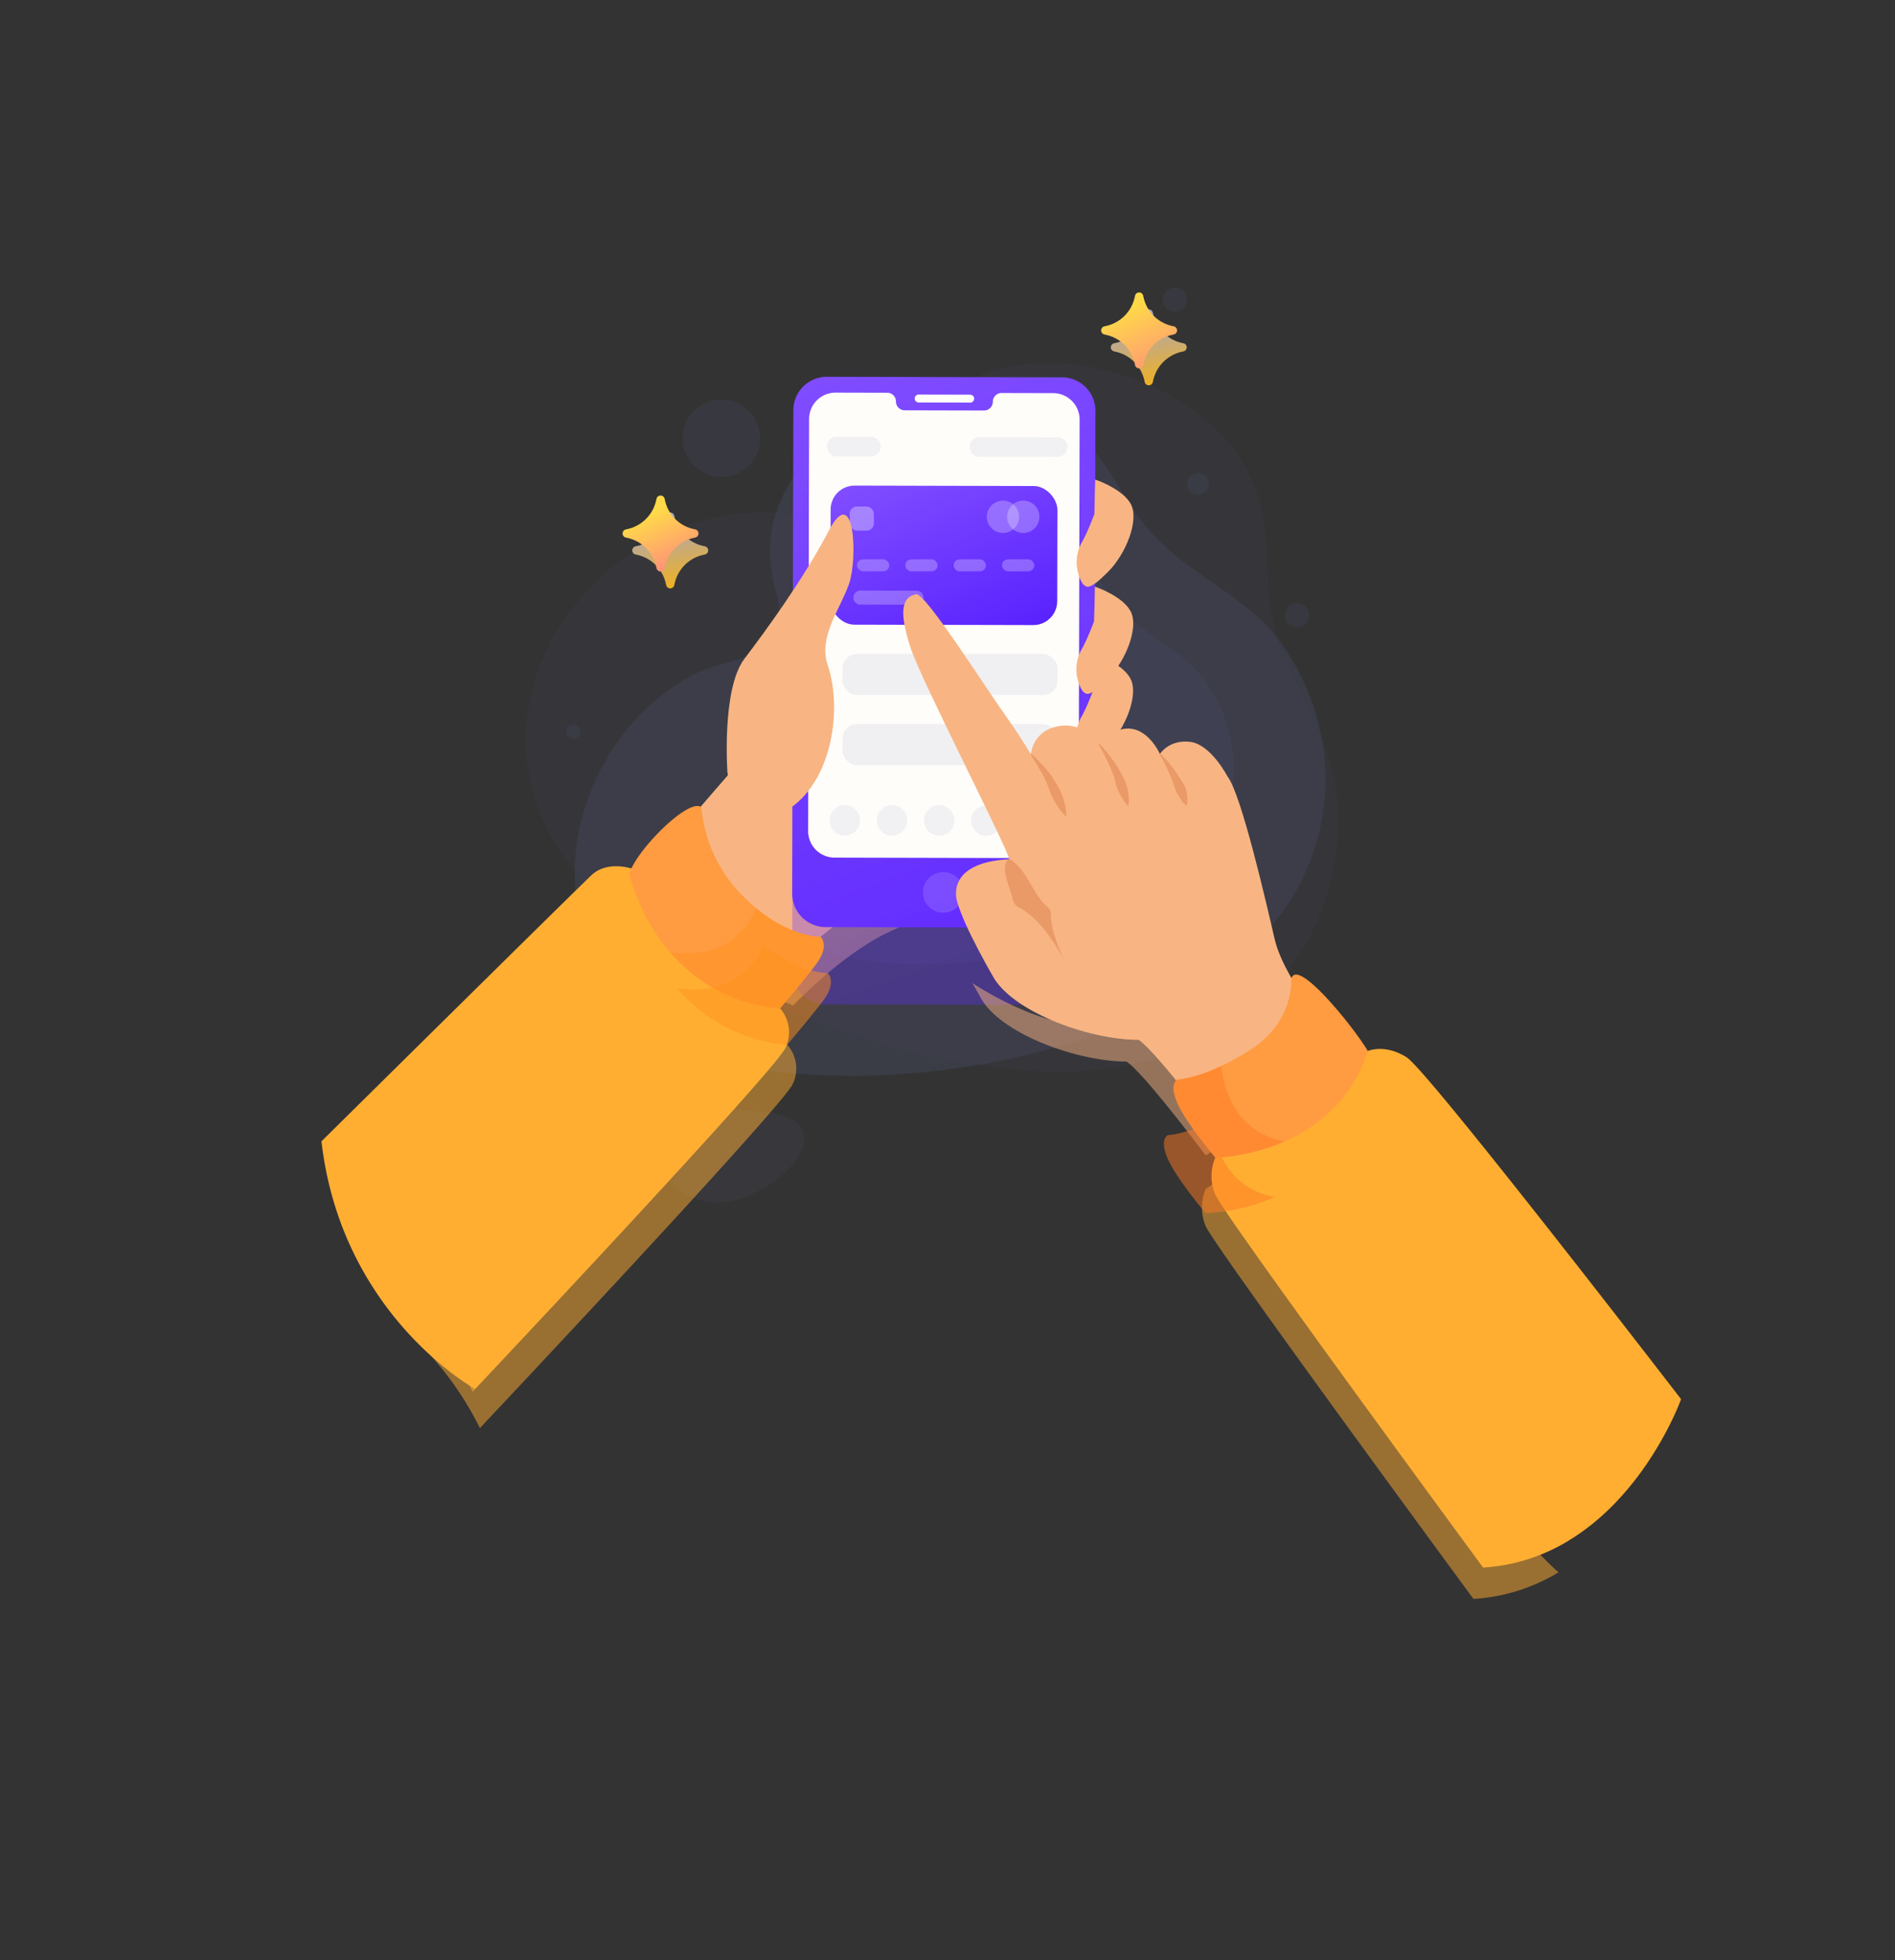 <svg xmlns="http://www.w3.org/2000/svg" xmlns:xlink="http://www.w3.org/1999/xlink" width="784.051" height="810.827" viewBox="0 0 784.051 810.827">
  <rect x="0" y="0" width="784.051" height="810.827" fill="#333333" stroke="none"/>
  <defs>
    <linearGradient id="linear-gradient" x1="0.572" y1="-0.057" x2="0.07" y2="2.227" gradientUnits="objectBoundingBox">
      <stop offset="0" stop-color="#824eff"/>
      <stop offset="1" stop-color="#3a00ff"/>
    </linearGradient>
    <linearGradient id="linear-gradient-3" x1="0.212" y1="-0.128" x2="1.536" y2="1.849" xlink:href="#linear-gradient"/>
    <linearGradient id="linear-gradient-4" x1="0.568" y1="-0.326" x2="0.858" y2="1.131" gradientUnits="objectBoundingBox">
      <stop offset="0" stop-color="#8ba2ff"/>
      <stop offset="1" stop-color="#ffb300"/>
    </linearGradient>
    <linearGradient id="linear-gradient-6" x1="1.527" y1="2.819" x2="0.285" y2="0.24" gradientUnits="objectBoundingBox">
      <stop offset="0" stop-color="#f0d"/>
      <stop offset="1" stop-color="#ffda48"/>
    </linearGradient>
    <linearGradient id="linear-gradient-7" x1="1.463" y1="2.245" x2="0.5" y2="0.176" xlink:href="#linear-gradient-6"/>
  </defs>
  <g id="Grupo_2035" data-name="Grupo 2035" transform="translate(197.563 -81.509)">
    <g id="Grupo_1792" data-name="Grupo 1792" transform="translate(-2981.719 489.409) rotate(-17)" opacity="0.2">
      <g id="Grupo_1776" data-name="Grupo 1776" transform="translate(2896.827 690.728)" opacity="0.18">
        <g id="Grupo_1775" data-name="Grupo 1775" transform="translate(0 0)">
          <g id="Grupo_1774" data-name="Grupo 1774">
            <g id="Grupo_1773" data-name="Grupo 1773">
              <path id="Trazado_6423" data-name="Trazado 6423" d="M3192.373,957.241c14-16.784,23.685-40.035,23.4-62.161-.292-22.953-8.555-44.214-4.615-67.76,2.252-13.463,7.488-26.424,8.267-40.052,3.684-64.394-98.578-120.27-140.093-60.042-2.845,4.129-5.208,8.7-8.961,12.024A20.482,20.482,0,0,1,3052.9,743.9c-9.863-2.052-18.138-9.785-27.7-13.143a92.838,92.838,0,0,0-26.9-5.114,104.174,104.174,0,0,0-52.66,12.152c-32.108,17-52.959,50.516-48.111,87.339,2.87,21.791,14.921,41.3,28.583,58.514,26.129,32.932,59.137,60.184,95.644,81.029,29.5,16.842,62.469,29.794,96.419,28.683A100.579,100.579,0,0,0,3192.373,957.241Z" transform="translate(-2896.827 -701.463)" fill="#8191fb"/>
            </g>
          </g>
        </g>
      </g>
      <g id="Grupo_1780" data-name="Grupo 1780" transform="translate(2899.69 693.405)" opacity="0.47">
        <g id="Grupo_1779" data-name="Grupo 1779" transform="translate(0 0)">
          <g id="Grupo_1778" data-name="Grupo 1778">
            <g id="Grupo_1777" data-name="Grupo 1777">
              <path id="Trazado_6424" data-name="Trazado 6424" d="M3215.638,893.736c3.684-20.025.911-43.328-9.439-61.157-10.736-18.5-27.168-31.972-34.741-52.884-4.33-11.957-6.01-24.871-11.61-36.289-26.465-53.948-135.022-52.521-141.166,15.351-.421,4.653-.249,9.443-1.774,13.858a19.082,19.082,0,0,1-12.053,11.762c-8.944,2.846-19.2.355-28.5,2a86.483,86.483,0,0,0-24.175,8.156A97.049,97.049,0,0,0,2915,828.49c-18.283,28.486-19.876,65.224.9,92.892,12.3,16.374,31,26.691,49.964,34.417,36.271,14.777,75.526,21.8,114.691,22.015,31.645.176,64.33-4.393,91.375-20.825A93.7,93.7,0,0,0,3215.638,893.736Z" transform="translate(-2900.804 -705.183)" fill="#8191fb"/>
            </g>
          </g>
        </g>
      </g>
      <g id="Grupo_1781" data-name="Grupo 1781" transform="translate(2902.648 944.467)" opacity="0.22">
        <path id="Trazado_6425" data-name="Trazado 6425" d="M2905.023,1072.775c-1.28,11.844,8.909,22.659,22.76,24.156s35.739-5.85,37.019-17.694-20.349-14.828-31.858-21.86C2916.893,1047.569,2906.3,1060.931,2905.023,1072.775Z" transform="translate(-2904.915 -1053.977)" fill="#8191fb"/>
      </g>
      <g id="Grupo_1785" data-name="Grupo 1785" transform="translate(2972.05 747.112)" opacity="0.47">
        <g id="Grupo_1784" data-name="Grupo 1784">
          <g id="Grupo_1783" data-name="Grupo 1783">
            <g id="Grupo_1782" data-name="Grupo 1782">
              <path id="Trazado_6426" data-name="Trazado 6426" d="M3207.853,903.481c2.417-13.136.6-28.422-6.191-40.117-7.043-12.133-17.822-20.973-22.789-34.69-2.841-7.844-3.943-16.315-7.616-23.8-17.361-35.388-88.571-34.453-92.6,10.069-.276,3.052-.163,6.194-1.164,9.091a12.517,12.517,0,0,1-7.907,7.716c-5.867,1.866-12.592.232-18.692,1.314a56.765,56.765,0,0,0-15.859,5.35,63.668,63.668,0,0,0-24.389,22.271c-11.993,18.686-13.037,42.785.593,60.935,8.066,10.74,20.335,17.508,32.775,22.576,23.792,9.693,49.542,14.3,75.233,14.441,20.758.116,42.2-2.882,59.939-13.66A61.465,61.465,0,0,0,3207.853,903.481Z" transform="translate(-3001.332 -779.795)" fill="#8191fb"/>
            </g>
          </g>
        </g>
      </g>
      <g id="Grupo_1786" data-name="Grupo 1786" transform="translate(3192.717 755.692)" opacity="0.31">
        <path id="Trazado_6427" data-name="Trazado 6427" d="M3316.8,797.442a4.529,4.529,0,1,1-3.171-5.564A4.529,4.529,0,0,1,3316.8,797.442Z" transform="translate(-3307.901 -791.716)" fill="#8191fb"/>
      </g>
      <g id="Grupo_1787" data-name="Grupo 1787" transform="translate(2992.761 663.152)" opacity="0.31">
        <circle id="Elipse_169" data-name="Elipse 169" cx="16.013" cy="16.013" r="16.013" transform="matrix(0.438, -0.899, 0.899, 0.438, 0, 28.782)" fill="#8191fb"/>
      </g>
      <g id="Grupo_1788" data-name="Grupo 1788" transform="translate(3215.598 819.205)" opacity="0.31">
        <path id="Trazado_6428" data-name="Trazado 6428" d="M3349.562,885.785a4.974,4.974,0,1,1-4.043-5.756A4.974,4.974,0,0,1,3349.562,885.785Z" transform="translate(-3339.688 -879.954)" fill="#8191fb"/>
      </g>
      <g id="Grupo_1789" data-name="Grupo 1789" transform="translate(3205.371 679.589)" opacity="0.31">
        <path id="Trazado_6429" data-name="Trazado 6429" d="M3335.354,691.82a4.974,4.974,0,1,1-4.043-5.756A4.975,4.975,0,0,1,3335.354,691.82Z" transform="translate(-3325.48 -685.989)" fill="#8191fb"/>
      </g>
      <g id="Grupo_1790" data-name="Grupo 1790" transform="translate(2917.245 779.676)" opacity="0.31">
        <path id="Trazado_6430" data-name="Trazado 6430" d="M2931.066,828.5a2.959,2.959,0,1,1-2.4-3.424A2.958,2.958,0,0,1,2931.066,828.5Z" transform="translate(-2925.193 -825.036)" fill="#8191fb"/>
      </g>
    </g>
    <path id="Trazado_6296" data-name="Trazado 6296" d="M6.051,33.69s93.07-25.7,116.438-30.722,73.125-2.636,82.445-.384S173.984,72.9,161.96,84.638,129.1,107.105,97.841,97.212s-82.686,6.661-82.686,6.661S-11.663,65.818,6.051,33.69Z" transform="translate(41.069 422.445) rotate(-34)" fill="#f8b583"/>
    <path id="Trazado_6297" data-name="Trazado 6297" d="M50.739,0,41.751.961S27.417,23.747,6.924,29.114C-4.847,32.2.473,44.88,7.55,55.553c16.936-3.424,39.954-6.237,57.487-1.494L76.588,37.02,72.171,12.855Z" transform="translate(90.22 440.587) rotate(-34)" fill="#f8b583" opacity="0.5" style="mix-blend-mode: multiply;isolation: isolate"/>
    <path id="Trazado_6436" data-name="Trazado 6436" d="M50.739,0,41.751.961S27.417,23.747,6.924,29.114C-4.847,32.2.473,44.88,7.55,55.553c16.936-3.424,39.954-6.237,57.487-1.494L76.588,37.02,72.171,12.855Z" transform="translate(93.22 455.587) rotate(-34)" fill="#f8b583" opacity="0.5" style="mix-blend-mode: multiply;isolation: isolate"/>
    <path id="Trazado_6298" data-name="Trazado 6298" d="M199.93,89.493a14.9,14.9,0,0,1-7.2,14.721C183.859,109.737,7.328,149.4,7.328,149.4s-28.9-55.947,4.57-120.445c0,0,145.479-27.387,154.248-28.8s15.2,6.978,15.2,6.978S187.908,71.467,199.93,89.493Z" transform="translate(-90.618 536.239) rotate(-34)" fill="#ffae32"/>
    <path id="Trazado_6299" data-name="Trazado 6299" d="M159.215,19.19C148.477,24.387,25.922,49.519,0,54.628a134.477,134.477,0,0,1,2.837,50.481s178.032-40.1,186.905-45.622a14.9,14.9,0,0,0,7.2-14.721c-3.479-5.216-6.5-14.316-9.036-24.6L172.226,0S171.309,13.336,159.215,19.19Z" transform="translate(-63.128 571.647) rotate(-34)" fill="#ffae32" opacity="0.5" style="mix-blend-mode: multiply;isolation: isolate"/>
    <path id="Trazado_6434" data-name="Trazado 6434" d="M159.215,19.19C148.477,24.387,25.922,49.519,0,54.628a134.477,134.477,0,0,1,2.837,50.481s178.032-40.1,186.905-45.622a14.9,14.9,0,0,0,7.2-14.721c-3.479-5.216-6.5-14.316-9.036-24.6L172.226,0S171.309,13.336,159.215,19.19Z" transform="translate(-60.128 586.647) rotate(-34)" fill="#ffae32" opacity="0.5" style="mix-blend-mode: multiply;isolation: isolate"/>
    <path id="Trazado_6300" data-name="Trazado 6300" d="M214.355,57,133.79,2.383a13.824,13.824,0,0,0-19.2,3.685L2.383,171.571a13.825,13.825,0,0,0,3.685,19.2l80.565,54.622a13.824,13.824,0,0,0,19.2-3.686L218.04,76.205A13.824,13.824,0,0,0,214.355,57Z" transform="translate(32.29 310.203) rotate(-34)" fill="url(#linear-gradient)"/>
    <path id="Trazado_6437" data-name="Trazado 6437" d="M214.355,57,133.79,2.383a13.824,13.824,0,0,0-19.2,3.685L2.383,171.571a13.825,13.825,0,0,0,3.685,19.2l80.565,54.622a13.824,13.824,0,0,0,19.2-3.686L218.04,76.205A13.824,13.824,0,0,0,214.355,57Z" transform="translate(32.29 342.203) rotate(-34)" opacity="0.33" fill="url(#linear-gradient)"/>
    <path id="Trazado_6301" data-name="Trazado 6301" d="M187.271,52.421l-17.7-12a3.627,3.627,0,0,0-5.038.967h0a3.627,3.627,0,0,1-5.038.967l-27.16-18.414a3.628,3.628,0,0,1-.967-5.038h0a3.628,3.628,0,0,0-.967-5.038l-17.7-12a10.952,10.952,0,0,0-15.167,2.91L1.87,145.9a10.953,10.953,0,0,0,2.911,15.166l74.56,50.55A10.952,10.952,0,0,0,94.508,208.7L190.181,67.587A10.952,10.952,0,0,0,187.271,52.421Z" transform="translate(53.665 305.381) rotate(-34)" fill="#fffdfa"/>
    <path id="Trazado_6302" data-name="Trazado 6302" d="M20.213,12.255,2.552.282A1.634,1.634,0,1,0,.718,2.987L18.378,14.961a1.634,1.634,0,0,0,1.834-2.705Z" transform="translate(180.249 245.911) rotate(-34)" fill="#fffdfa"/>
    <path id="Trazado_6303" data-name="Trazado 6303" d="M15.348,13.11A8.4,8.4,0,1,1,13.11,1.448,8.4,8.4,0,0,1,15.348,13.11Z" transform="translate(181.042 448.356) rotate(-34)" fill="#fffdfa" opacity="0.14"/>
    <path id="Trazado_6304" data-name="Trazado 6304" d="M18.042,8.641,6.327.7A4.052,4.052,0,1,0,1.778,7.407L13.494,15.35a4.052,4.052,0,1,0,4.548-6.708Z" transform="translate(142.998 265.132) rotate(-34)" fill="#f1f1f3"/>
    <path id="Trazado_6305" data-name="Trazado 6305" d="M33.133,18.872,6.327.7A4.052,4.052,0,0,0,1.779,7.407L28.585,25.581a4.052,4.052,0,0,0,4.548-6.708Z" transform="translate(202.027 265.273) rotate(-34)" fill="#f1f1f3"/>
    <rect id="Rectángulo_2102" data-name="Rectángulo 2102" width="93.828" height="57.515" rx="9.874" transform="translate(146.137 282.341) rotate(0.136)" fill="url(#linear-gradient-3)"/>
    <path id="Trazado_6306" data-name="Trazado 6306" d="M12.215,10.434a6.683,6.683,0,1,1-1.781-9.282A6.682,6.682,0,0,1,12.215,10.434Z" transform="translate(208.143 293.474) rotate(-34)" fill="#fff" opacity="0.26"/>
    <path id="Trazado_6307" data-name="Trazado 6307" d="M12.215,10.434a6.683,6.683,0,1,1-1.781-9.282A6.682,6.682,0,0,1,12.215,10.434Z" transform="translate(216.531 293.474) rotate(-34)" fill="#fff" opacity="0.26"/>
    <path id="Trazado_6308" data-name="Trazado 6308" d="M28.357,0S35.731,9.474,34.9,16.745,21.939,32.567,11.222,34.624.6,34.884.1,33.425.721,23.147,8.546,18.756c4.3-1.935,11.588-7.177,11.588-7.177Z" transform="translate(232.079 295.767) rotate(-34)" fill="#f8b583"/>
    <path id="Trazado_6309" data-name="Trazado 6309" d="M23.515,0s6.115,7.856,5.429,13.885S18.193,27.006,9.305,28.711s-8.8.216-9.221-.994.513-8.523,7-12.164A77.868,77.868,0,0,0,16.7,9.6Z" transform="translate(236.56 393.117) rotate(-34)" fill="#f8b583"/>
    <path id="Trazado_6310" data-name="Trazado 6310" d="M11.565,5.207A43.506,43.506,0,0,0,8.223,0L0,11.579l3.559-.542S4.074,4.225,11.565,5.207Z" transform="translate(248.771 284.508) rotate(-34)" fill="#f8b583" opacity="0.5" style="mix-blend-mode: multiply;isolation: isolate"/>
    <path id="Trazado_6311" data-name="Trazado 6311" d="M13.835,0,7.016,9.6S3.317,12.258,0,14.185a31.7,31.7,0,0,0,19.283-.736C19.645,7.484,13.835,0,13.835,0Z" transform="translate(244.585 387.704) rotate(-34)" fill="#f8b583" opacity="0.5" style="mix-blend-mode: multiply;isolation: isolate"/>
    <path id="Trazado_6312" data-name="Trazado 6312" d="M28.357,0S35.731,9.474,34.9,16.745,21.939,32.567,11.222,34.624.6,34.884.1,33.424.721,23.147,8.546,18.756c4.3-1.935,11.588-7.177,11.588-7.177Z" transform="translate(231.907 367.946) rotate(-34)" fill="#f8b583"/>
    <path id="Trazado_6313" data-name="Trazado 6313" d="M13.972,0c-.33.113-.659.23-.988.348L5.37,11.069S2.905,12.839,0,14.7c0,0,13.407,3.491,20.15,1.307C20.715,9.764,15.439,2.016,13.972,0Z" transform="translate(244.432 360.113) rotate(-34)" fill="#f8b583" opacity="0.5" style="mix-blend-mode: multiply;isolation: isolate"/>
    <path id="Trazado_6314" data-name="Trazado 6314" d="M28.357,0S35.731,9.474,34.9,16.745,21.94,32.567,11.222,34.624.6,34.884.1,33.425.721,23.147,8.546,18.756c4.3-1.935,11.588-7.177,11.588-7.177Z" transform="translate(231.973 340.069) rotate(-34)" fill="#f8b583"/>
    <path id="Trazado_6315" data-name="Trazado 6315" d="M11.317,4.76A43,43,0,0,0,8.223,0L0,11.579l3.918-.264S4.2,5.05,11.317,4.76Z" transform="translate(248.665 328.811) rotate(-34)" fill="#f8b583" opacity="0.5" style="mix-blend-mode: multiply;isolation: isolate"/>
    <path id="Trazado_6316" data-name="Trazado 6316" d="M44.791,2.668a59.006,59.006,0,0,0-6.554,38.615C42.4,66.113,55.692,74.7,55.692,74.7s1.32,5.284-8.243,8.476-22.216,6.7-22.216,6.7S-12.629,63.66,4.4,9.12C11.214,2.641,42.757-3.763,44.791,2.668Z" transform="translate(53.996 438.231) rotate(-34)" fill="#ff9b40"/>
    <path id="Trazado_6317" data-name="Trazado 6317" d="M55.173,29.588S44.983,23.006,39.655,4.709C39.56,4.788,21.871,19.561,0,0,3.591,30.134,24.714,44.766,24.714,44.766s12.652-3.509,22.216-6.7S55.173,29.588,55.173,29.588Z" transform="translate(79.653 475.34) rotate(-34)" fill="#ff921e" opacity="0.5" style="mix-blend-mode: multiply;isolation: isolate"/>
    <path id="Trazado_6435" data-name="Trazado 6435" d="M55.173,29.588S44.983,23.006,39.655,4.709C39.56,4.788,21.871,19.561,0,0,3.591,30.134,24.714,44.766,24.714,44.766s12.652-3.509,22.216-6.7S55.173,29.588,55.173,29.588Z" transform="translate(82.653 490.34) rotate(-34)" fill="#ff921e" opacity="0.5" style="mix-blend-mode: multiply;isolation: isolate"/>
    <path id="Trazado_6318" data-name="Trazado 6318" d="M23.768,13.538,4.539.5A2.907,2.907,0,0,0,1.276,5.313L20.505,18.351a2.907,2.907,0,0,0,3.263-4.812Z" transform="translate(154.38 327.907) rotate(-34)" fill="#fff" opacity="0.26"/>
    <g id="Grupo_1793" data-name="Grupo 1793" transform="translate(4.148 22.457)">
      <rect id="Rectángulo_2103" data-name="Rectángulo 2103" width="13.364" height="4.974" rx="2.487" transform="translate(152.852 290.422) rotate(-0.193)" fill="#fff" opacity="0.26"/>
      <rect id="Rectángulo_2116" data-name="Rectángulo 2116" width="13.364" height="4.974" rx="2.487" transform="translate(172.852 290.422) rotate(-0.193)" fill="#fff" opacity="0.26"/>
      <rect id="Rectángulo_2117" data-name="Rectángulo 2117" width="13.364" height="4.974" rx="2.487" transform="translate(212.852 290.422) rotate(-0.193)" fill="#fff" opacity="0.26"/>
      <rect id="Rectángulo_2118" data-name="Rectángulo 2118" width="13.364" height="4.974" rx="2.487" transform="translate(192.852 290.422) rotate(-0.193)" fill="#fff" opacity="0.26"/>
    </g>
    <ellipse id="Elipse_164" data-name="Elipse 164" cx="6.299" cy="6.299" rx="6.299" ry="6.299" transform="translate(143.234 419.142) rotate(-34)" fill="#f1f1f3"/>
    <ellipse id="Elipse_165" data-name="Elipse 165" cx="6.299" cy="6.299" rx="6.299" ry="6.299" transform="translate(162.761 419.164) rotate(-34)" fill="#f1f1f3"/>
    <ellipse id="Elipse_166" data-name="Elipse 166" cx="6.299" cy="6.299" rx="6.299" ry="6.299" transform="translate(182.289 419.185) rotate(-34)" fill="#f1f1f3"/>
    <ellipse id="Elipse_167" data-name="Elipse 167" cx="6.299" cy="6.299" rx="6.299" ry="6.299" transform="translate(201.817 419.207) rotate(-34)" fill="#f1f1f3"/>
    <ellipse id="Elipse_168" data-name="Elipse 168" cx="6.299" cy="6.299" rx="6.299" ry="6.299" transform="translate(220.505 421.748) rotate(-34)" fill="#59cfef"/>
    <path id="Trazado_6321" data-name="Trazado 6321" d="M97.666,11.187C93.365,1.337,85.815,0,85.815,0L8.838,1.278A19.9,19.9,0,0,0,.281,13.9c-1.8,8.721,5.6,189.907,5.6,189.907,50.378,29.637,106.836-11.922,106.836-11.922S101.968,21.039,97.666,11.187Z" transform="translate(297.233 564.199) rotate(-34)" fill="#ffae32"/>
    <path id="Trazado_6322" data-name="Trazado 6322" d="M41.25,213.539c-4.177-13.88-17.132-110.3-18.524-144-2-48.382,20.648-57.652,20.648-57.652C43.289,9.391,40.918,5.179,37.116,0L8.838.469A19.9,19.9,0,0,0,.281,13.091C-1.515,21.811,5.883,203,5.883,203A76.786,76.786,0,0,0,41.25,213.539Z" transform="translate(297.685 564.87) rotate(-34)" fill="#ffae32" opacity="0.5" style="mix-blend-mode: multiply;isolation: isolate"/>
    <path id="Trazado_6432" data-name="Trazado 6432" d="M41.25,213.539c-4.177-13.88-17.132-110.3-18.524-144-2-48.382,20.648-57.652,20.648-57.652C43.289,9.391,40.918,5.179,37.116,0L8.838.469A19.9,19.9,0,0,0,.281,13.091C-1.515,21.811,5.883,203,5.883,203A76.786,76.786,0,0,0,41.25,213.539Z" transform="translate(293.685 577.87) rotate(-34)" fill="#ffae32" opacity="0.5" style="mix-blend-mode: multiply;isolation: isolate"/>
    <path id="Trazado_6433" data-name="Trazado 6433" d="M65.458,91.518C59.016,84.207,53.145,74.893,52.125,63.64s-4.691-14.4-21.972-23.478C13.178,30.633.656,0,.656,0h0C.205,4.95,0,8.454,0,8.454c-.269,16.971,19.01,43.08,35.4,54.068,2.872,7.38,4.761,38.356,5.4,50.451C52.968,114.618,71.46,98.331,65.458,91.518Z" transform="translate(204.267 488.554) rotate(-34)" fill="#f8b583" opacity="0.5" style="mix-blend-mode: multiply;isolation: isolate"/>
    <path id="Trazado_6431" data-name="Trazado 6431" d="M24.316,5.513l-.024-.01C11.872,3.578,6.146.02,6.146.02S2.214-.8.615,8.179s.424,27.335.424,27.335A81.154,81.154,0,0,0,28.445,45.985C10.435,28.2,24.316,5.513,24.316,5.513Z" transform="translate(280.553 554.455) rotate(-34)" fill="#ff7a24" opacity="0.5" style="mix-blend-mode: multiply;isolation: isolate"/>
    <path id="Trazado_6440" data-name="Trazado 6440" d="M4805.847,694.535l.735.165a1.719,1.719,0,0,1,0,3.354l-.735.167a15.586,15.586,0,0,0-11.784,11.784l-.167.735a1.719,1.719,0,0,1-3.354,0l-.165-.735a15.587,15.587,0,0,0-11.785-11.784l-.735-.167a1.719,1.719,0,0,1,0-3.354l.735-.165a15.59,15.59,0,0,0,11.785-11.784l.165-.735a1.719,1.719,0,0,1,3.354,0l.167.735A15.589,15.589,0,0,0,4805.847,694.535Z" transform="translate(-4514.479 -471.202)" fill="url(#linear-gradient-4)"/>
    <path id="Trazado_6439" data-name="Trazado 6439" d="M4805.847,694.535l.735.165a1.719,1.719,0,0,1,0,3.354l-.735.167a15.586,15.586,0,0,0-11.784,11.784l-.167.735a1.719,1.719,0,0,1-3.354,0l-.165-.735a15.587,15.587,0,0,0-11.785-11.784l-.735-.167a1.719,1.719,0,0,1,0-3.354l.735-.165a15.59,15.59,0,0,0,11.785-11.784l.165-.735a1.719,1.719,0,0,1,3.354,0l.167.735A15.589,15.589,0,0,0,4805.847,694.535Z" transform="translate(-4712.479 -387.202)" fill="url(#linear-gradient-4)"/>
    <rect id="Rectángulo_2119" data-name="Rectángulo 2119" width="10" height="10" rx="3" transform="translate(154 291)" fill="#fff" opacity="0.33"/>
    <path id="Trazado_6319" data-name="Trazado 6319" d="M3.07,61.977S20.279,32.039,35.138,26.964,73.609,13.373,93.761,2.54s3.628,16.091-5.233,22.814S65.582,36.36,62.268,48.386c-5.521,20.034-28.106,43.411-50.517,40C-2.3,86.242-1.727,72.744,3.07,61.977Z" transform="translate(66.205 351.335) rotate(-34)" fill="#f8b583"/>
    <path id="Trazado_6320" data-name="Trazado 6320" d="M61.5,0c-1.322.7-9.642,6.185-11.915,10.307C45.543,17.638,28.974,49.059,0,48.145A17.273,17.273,0,0,0,4.882,49.59c22.411,3.413,45-19.964,50.517-40C56.859,4.3,57.515,2.265,61.5,0Z" transform="translate(93.592 379.654) rotate(-34)" fill="#f8b583" opacity="0.5" style="mix-blend-mode: multiply;isolation: isolate"/>
    <path id="Trazado_6415" data-name="Trazado 6415" d="M4805.847,694.535l.735.165a1.719,1.719,0,0,1,0,3.354l-.735.167a15.586,15.586,0,0,0-11.784,11.784l-.167.735a1.719,1.719,0,0,1-3.354,0l-.165-.735a15.587,15.587,0,0,0-11.785-11.784l-.735-.167a1.719,1.719,0,0,1,0-3.354l.735-.165a15.59,15.59,0,0,0,11.785-11.784l.165-.735a1.719,1.719,0,0,1,3.354,0l.167.735A15.589,15.589,0,0,0,4805.847,694.535Z" transform="translate(-4518.479 -478.202)" fill="url(#linear-gradient-6)"/>
    <path id="Trazado_6438" data-name="Trazado 6438" d="M4805.847,694.535l.735.165a1.719,1.719,0,0,1,0,3.354l-.735.167a15.586,15.586,0,0,0-11.784,11.784l-.167.735a1.719,1.719,0,0,1-3.354,0l-.165-.735a15.587,15.587,0,0,0-11.785-11.784l-.735-.167a1.719,1.719,0,0,1,0-3.354l.735-.165a15.59,15.59,0,0,0,11.785-11.784l.165-.735a1.719,1.719,0,0,1,3.354,0l.167.735A15.589,15.589,0,0,0,4805.847,694.535Z" transform="translate(-4716.479 -394.202)" fill="url(#linear-gradient-7)"/>
    <rect id="Rectángulo_2120" data-name="Rectángulo 2120" width="89" height="17" rx="6" transform="translate(151 352)" fill="#e3e5ed" opacity="0.5"/>
    <rect id="Rectángulo_2121" data-name="Rectángulo 2121" width="89" height="17" rx="6" transform="translate(151 381)" fill="#e3e5ed" opacity="0.5"/>
    <path id="Trazado_6323" data-name="Trazado 6323" d="M105.4,201.6c5.453-14.242,22.024-57.233,21.353-66.343,0,0,1.787-15-4.867-20.68s-13.112-2.789-13.112-2.789,2.46-13.367-7.2-17.209-11.349-.307-11.349-.307.431-10.748-9.655-15.4-16.08,3.147-16.08,3.147h0c.252-6.209.394-12.637.238-17.788-.453-14.9.945-62.09-2.612-63.615C56.233-1.911,51.957,3.344,47.9,17.348S34.84,108.459,32.754,113.027C9.687,99.149,5.16,115.268,5.16,115.268,1.422,126.191,0,150.834,0,150.834c-.269,16.971,19.01,43.08,35.4,54.068,3.589,9.224,5.647,55.334,5.647,55.334s34.043,24.237,63.211.458C101.755,238.993,99.945,215.837,105.4,201.6Z" transform="translate(129.649 361.515) rotate(-34)" fill="#f8b583"/>
    <path id="Trazado_6324" data-name="Trazado 6324" d="M3.083.149A74.1,74.1,0,0,1,4.481,7.5c.156,1.243.315,2.494.36,3.771a35.232,35.232,0,0,1-.051,3.854,27.194,27.194,0,0,1-.969,7.4,26.229,26.229,0,0,1-3.014,6.97.211.211,0,0,1-.291.064.215.215,0,0,1-.092-.139A29.51,29.51,0,0,1,.1,21.864,24.407,24.407,0,0,1,.589,18.23c.257-1.193.609-2.37.873-3.55a33.018,33.018,0,0,0,.6-3.5c.128-1.183.244-2.395.318-3.611.183-2.437.243-4.9.312-7.377A.2.2,0,0,1,2.894,0,.2.2,0,0,1,3.083.149Z" transform="translate(226.479 394.918) rotate(-34)" fill="#e99a66"/>
    <path id="Trazado_6325" data-name="Trazado 6325" d="M4.83.164a71.585,71.585,0,0,1,.756,7.129,49.925,49.925,0,0,1-.113,7.255A26.723,26.723,0,0,1,4.2,21.689a23.184,23.184,0,0,1-1.516,3.287A15.121,15.121,0,0,1,.523,28.043a.217.217,0,0,1-.373-.122,25.928,25.928,0,0,1,.265-7.243,18.834,18.834,0,0,1,.892-3.388,27.66,27.66,0,0,0,1.073-3.25c.533-2.211.91-4.514,1.249-6.83.36-2.319.585-4.668.81-7.026A.2.2,0,0,1,4.65,0,.2.2,0,0,1,4.83.164Z" transform="translate(253.221 391.663) rotate(-34)" fill="#e99a66"/>
    <path id="Trazado_6326" data-name="Trazado 6326" d="M3.518.151a43.185,43.185,0,0,1,.931,6.078,49.448,49.448,0,0,1,.13,6.173c-.084,2.054.1,4.2-.626,6.172A13.77,13.77,0,0,1,.7,24.062a.22.22,0,0,1-.37-.106l0-.013a15.384,15.384,0,0,1-.317-3.192,27.249,27.249,0,0,1,.11-2.993c.134-1.957.942-3.791,1.346-5.729S2.2,8.146,2.489,6.173C2.809,4.2,3,2.2,3.129.194V.185A.2.2,0,0,1,3.518.151Z" transform="translate(279.483 395.08) rotate(-34)" fill="#e99a66"/>
    <path id="Trazado_6327" data-name="Trazado 6327" d="M9.785,29.134a5.253,5.253,0,0,0,.941-2.007,4.823,4.823,0,0,0-.182-1.75c-1.886-6.991.849-15.26-.863-22.049C8.807-.131,8.373-1.3,5.385,1.8,3.07,4.2,1.825,11.15.6,14.35A6.728,6.728,0,0,0,0,16.834a7.183,7.183,0,0,0,1.062,3c3.967,7.841,3.677,19.49,2.982,28.5C4.7,42.3,6.486,34.265,9.785,29.134Z" transform="translate(212.83 441.457) rotate(-34)" fill="#e99a66"/>
    <path id="Trazado_6328" data-name="Trazado 6328" d="M65.458,91.518C59.016,84.207,53.145,74.893,52.125,63.64s-4.691-14.4-21.972-23.478C13.178,30.633.656,0,.656,0h0C.205,4.95,0,8.454,0,8.454c-.269,16.971,19.01,43.08,35.4,54.068,2.872,7.38,4.761,38.356,5.4,50.451C52.968,114.618,71.46,98.331,65.458,91.518Z" transform="translate(209.267 479.554) rotate(-34)" fill="#f8b583" opacity="0.5" style="mix-blend-mode: multiply;isolation: isolate"/>
    <path id="Trazado_6329" data-name="Trazado 6329" d="M68.187,1S59.659,16.127,37.8,15.592,6.146,8.94,6.146,8.94,2.214,8.117.615,17.1s.424,27.335.424,27.335,40.8,27.032,76.977-1.278C78.688,31.031,75.319-6.591,68.187,1Z" transform="translate(279.565 524.06) rotate(-34)" fill="#ff9b40"/>
    <path id="Trazado_6330" data-name="Trazado 6330" d="M24.316,5.513l-.024-.01C11.872,3.578,6.146.02,6.146.02S2.214-.8.615,8.179s.424,27.335.424,27.335A81.154,81.154,0,0,0,28.445,45.985C10.435,28.2,24.316,5.513,24.316,5.513Z" transform="translate(284.553 531.455) rotate(-34)" fill="#ff7a24" opacity="0.5" style="mix-blend-mode: multiply;isolation: isolate"/>
  </g>
</svg>
